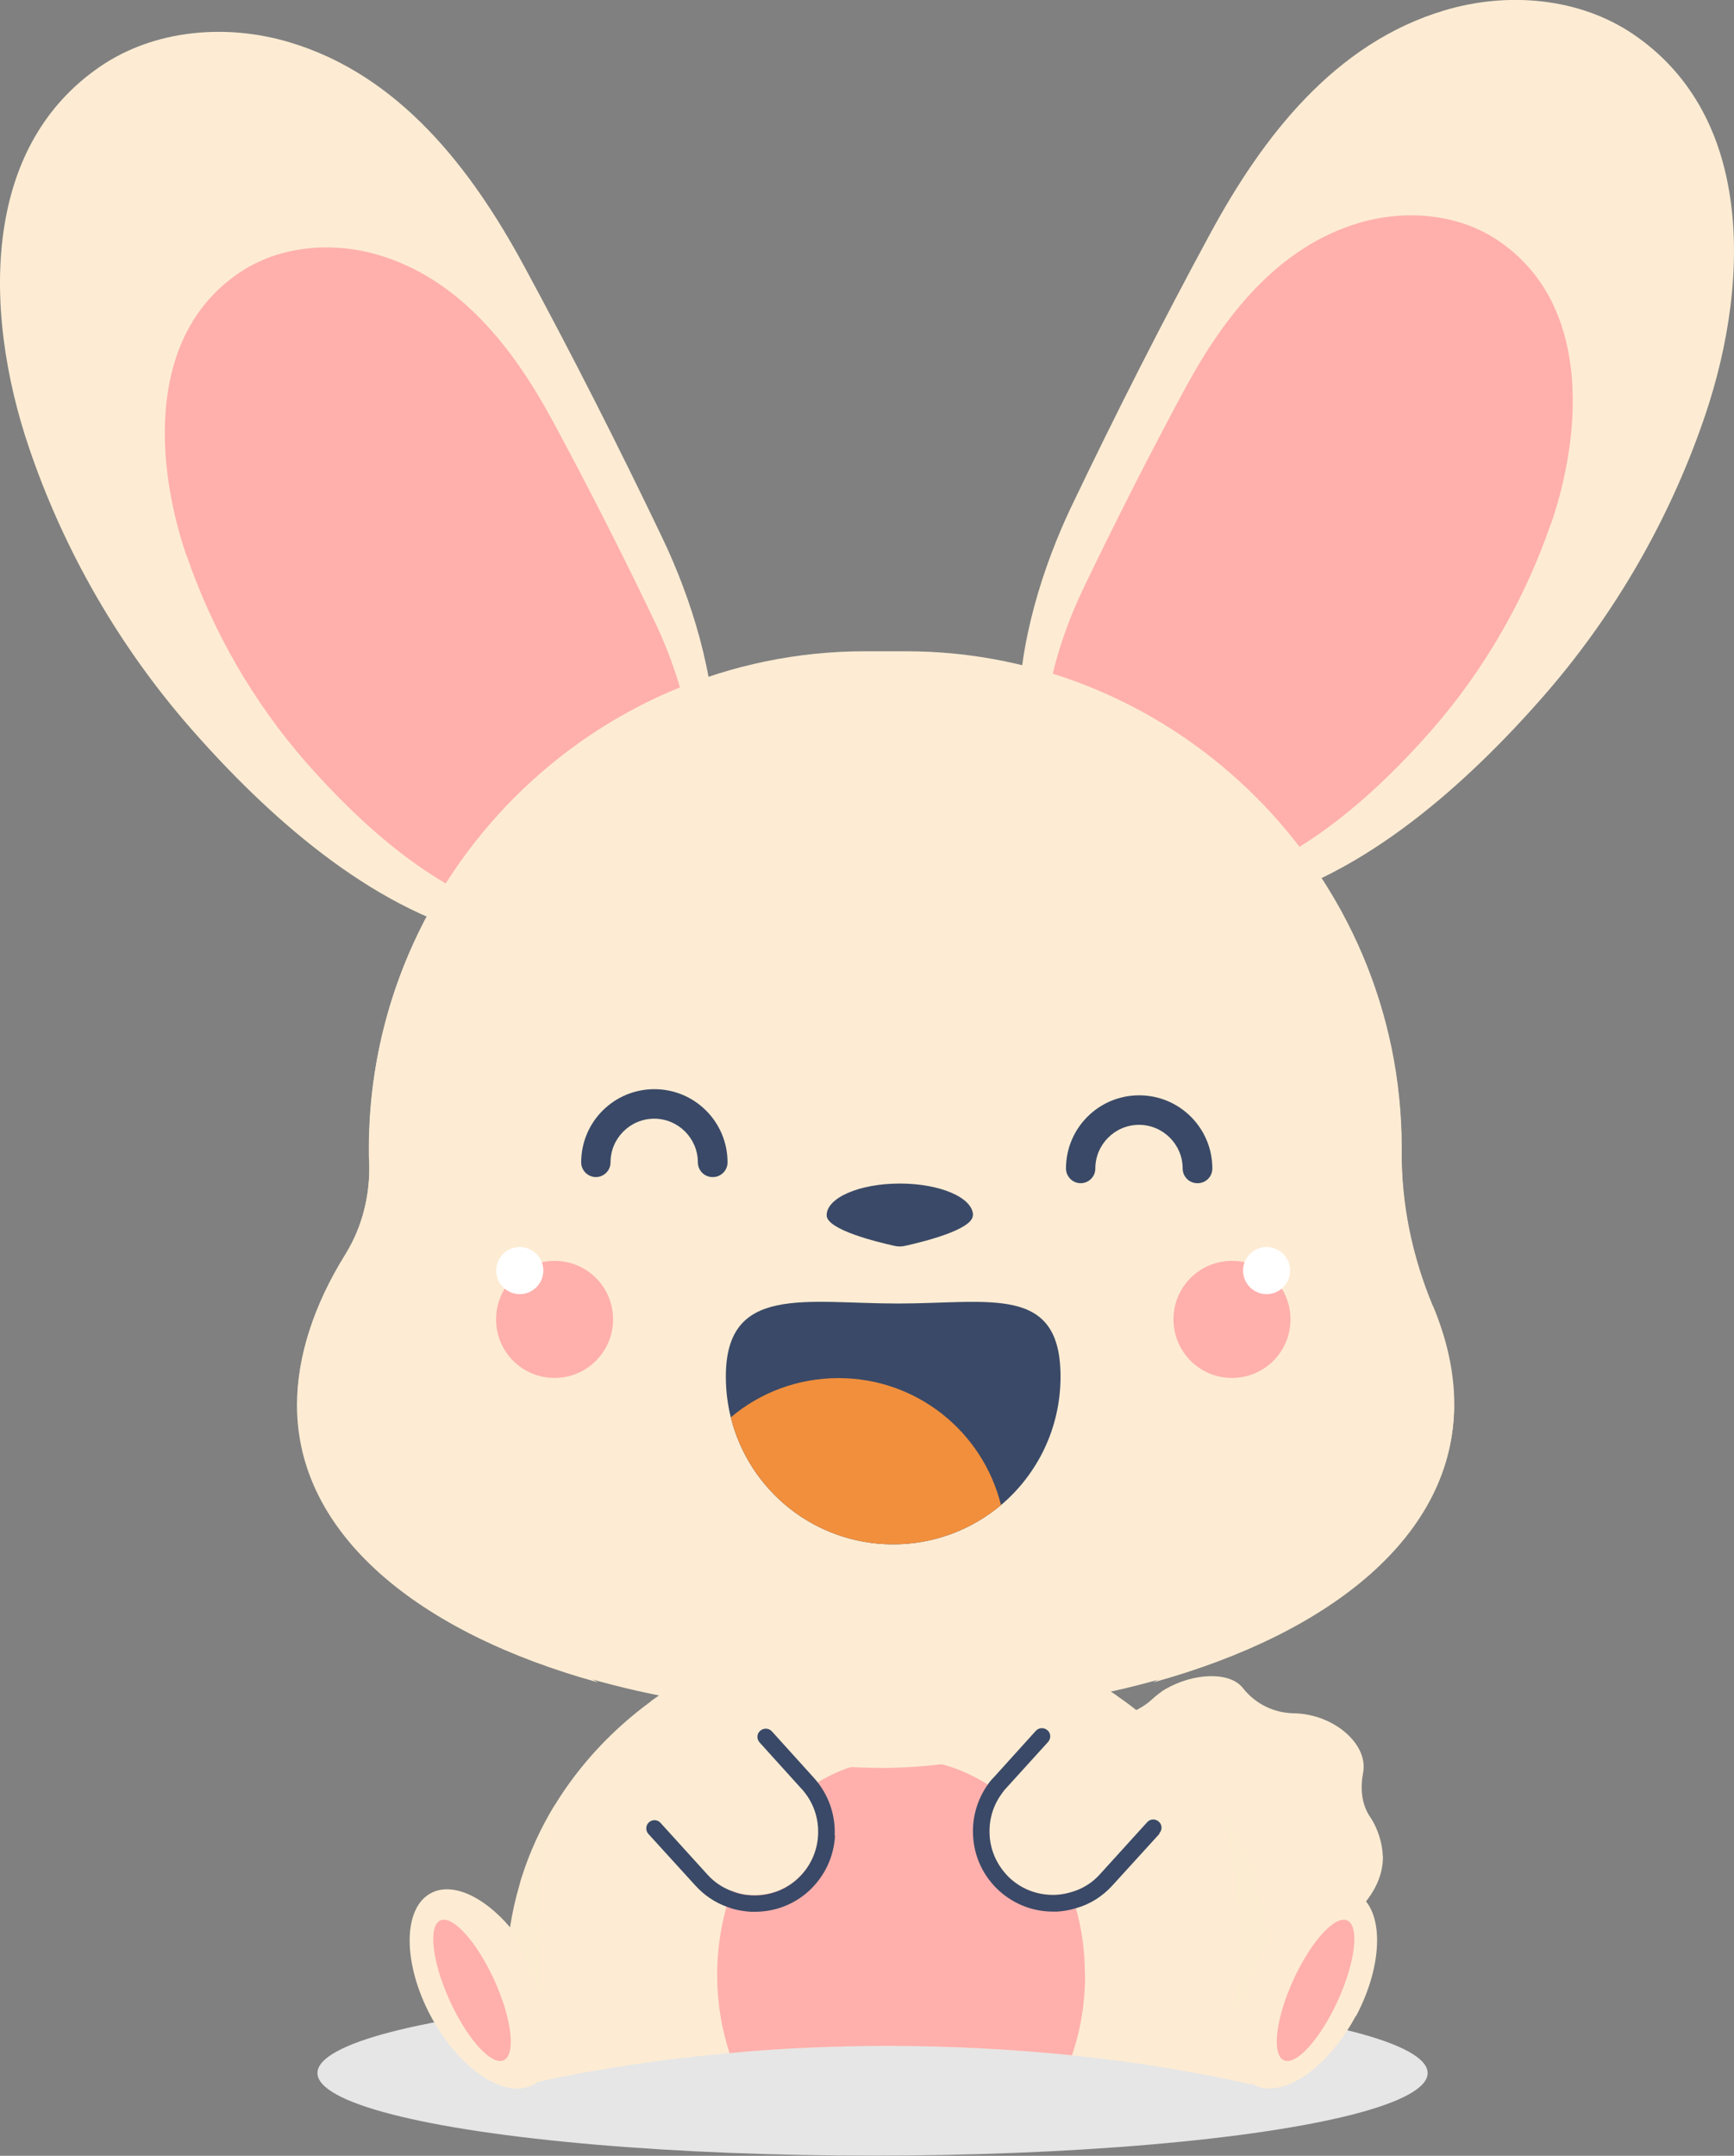 <?xml version="1.0" encoding="UTF-8"?>
<svg xmlns="http://www.w3.org/2000/svg" width="101.65" height="126.32" viewBox="0 0 101.65 126.32">
  <rect x="0" y="0" width="101.65" height="126.32" fill="#808080" stroke="none"/>
  <defs>
    <style>
      .cls-1 {
        fill: #e6e6e6;
      }

      .cls-2 {
        fill: #ffb0ac;
      }

      .cls-3 {
        fill: #fff;
      }

      .cls-4 {
        fill: #f18f3d;
      }

      .cls-5, .cls-6, .cls-7 {
        fill: #fdecd3;
      }

      .cls-8 {
        fill: #3a4967;
      }

      .cls-6, .cls-9, .cls-7 {
        mix-blend-mode: multiply;
      }

      .cls-7 {
        opacity: .5;
      }

      .cls-10 {
        isolation: isolate;
      }
    </style>
  </defs>
  <g class="cls-10">
    <g id="Layer_1" data-name="Layer 1">
      <g>
        <ellipse class="cls-1" cx="51.15" cy="121.47" rx="32.54" ry="4.84"/>
        <g>
          <g>
            <path class="cls-5" d="m81.07,108.73c.03,1.91-1.4,3.39-2.94,4.42-.22.15-.7.37-1.32.61-1.75.69-4.62,1.51-6.04,1.1-.66-.19-1.35-.19-1.98.09-1.5.66-3.59-1.06-4.63-2.3-1.82-2.17-2.65-4.19-1.57-5.92.4-.64.59-1.41.51-2.16-.01-.1-.02-.21-.02-.32,0-.63.55-1.56,1.31-2.38h0c.61-.68,1.35-1.27,2-1.56.39-.18.77-.4,1.09-.69.31-.28.59-.5.81-.63,1.68-.98,3.8-1.06,4.57-.08.73.93,1.81,1.46,2.99,1.48,2.34.04,4.37,1.81,4.06,3.47-.17.9-.11,1.83.4,2.59.47.68.74,1.61.75,2.31Z"/>
            <g class="cls-9">
              <path class="cls-5" d="m77.67,111.25s0,.02,0,.03c0,1.37-.97,2.56-2.28,2.97-1.63.51-3.55.91-4.62.6-.66-.19-1.35-.19-1.98.09-1.5.66-3.59-1.06-4.63-2.3-1.84-2.19-2.67-4.22-1.54-5.96.4-.61.59-1.32.49-2.04-.02-.12-.03-.26-.03-.4,0-.63.55-1.56,1.31-2.38h0c.19-.16.36-.28.5-.37,1.75-1.02,3.98-1.07,4.67.05.56.92,1.66,1.36,2.74,1.35,2.41-.04,4.54,1.77,4.22,3.47-.17.89-.13,1.82.39,2.57.48.68.75,1.63.76,2.33Z"/>
            </g>
          </g>
          <g>
            <path class="cls-5" d="m101.38,11.28c-.6-3.65-2.28-6.98-5.6-9.25-3.19-2.18-7.41-2.53-11.11-1.42-6.43,1.92-10.64,7.39-13.71,13.05-2.84,5.24-5.56,10.6-8.13,15.97-3.35,7-5.93,18.44,3.01,22.77,2.3,1.12,5.01,1.18,7.49.57,6.66-1.64,12.71-7.11,17.11-12.13,4.2-4.79,7.45-10.42,9.5-16.45,1.36-3.99,2.16-8.77,1.44-13.11Z"/>
            <path class="cls-2" d="m90.93,30.64c-1.52,4.45-3.92,8.62-7.02,12.16-3.26,3.71-7.73,7.75-12.65,8.97-.33.08-.67.15-1,.19-1.55.22-3.15.07-4.54-.61-3.87-1.88-4.83-5.55-4.45-9.32.27-2.66,1.19-5.36,2.22-7.51,1.9-3.97,3.92-7.94,6.01-11.81,2.27-4.18,5.39-8.22,10.14-9.64,2.73-.82,5.86-.56,8.22,1.05,2.46,1.68,3.7,4.14,4.14,6.84.53,3.21-.06,6.75-1.06,9.69Z"/>
          </g>
          <g>
            <path class="cls-5" d="m.27,13.15c.6-3.65,2.28-6.98,5.6-9.25,3.19-2.18,7.41-2.53,11.11-1.42,6.43,1.92,10.64,7.39,13.71,13.05,2.84,5.24,5.56,10.6,8.13,15.97,3.35,7,5.93,18.44-3.01,22.77-2.3,1.11-5.01,1.18-7.49.57-6.66-1.64-12.71-7.11-17.11-12.13-4.2-4.79-7.45-10.42-9.5-16.45C.35,22.28-.45,17.49.27,13.15Z"/>
            <path class="cls-2" d="m10.93,32.52c1.52,4.45,3.92,8.62,7.02,12.16,3.26,3.71,7.73,7.75,12.65,8.97.33.08.67.15,1,.19,1.55.22,3.15.07,4.54-.61,3.87-1.88,4.83-5.55,4.45-9.32-.27-2.66-1.19-5.36-2.22-7.51-1.9-3.97-3.92-7.94-6.01-11.81-2.27-4.18-5.39-8.22-10.14-9.64-2.73-.82-5.86-.56-8.22,1.05-2.46,1.68-3.7,4.14-4.14,6.84-.53,3.21.06,6.75,1.06,9.69Z"/>
          </g>
          <path class="cls-5" d="m79.47,118.14c-1.66,3.1-4.34,4.9-6,4.01-.04-.03-.08-.05-.11-.08,0,.02-.02.03-.03.06-3.29-.74-6.81-1.32-10.49-1.7-3.46-.35-7.09-.55-10.8-.55-3.17,0-6.28.14-9.27.42-3.94.35-7.71.92-11.23,1.68-.09.07-.18.13-.28.18-1.66.88-4.34-.92-6-4.01-1.66-3.1-1.66-6.34,0-7.22,1.25-.67,3.1.19,4.64,2,.13-.86.32-1.7.57-2.52.03-.14.08-.29.12-.42.48-1.5,1.13-2.91,1.95-4.25,1.44-2.34,3.35-4.39,5.62-6.05,3.81-2.78,8.64-4.44,13.89-4.44s9.75,1.55,13.49,4.16c4.81,3.33,8.1,8.41,8.76,14.22,1.63-2.27,3.78-3.46,5.19-2.71,1.65.88,1.65,4.12,0,7.22Z"/>
          <path class="cls-2" d="m63.61,115.73c0,1.66-.27,3.25-.77,4.7-3.46-.35-7.09-.55-10.8-.55-3.17,0-6.28.14-9.27.42-.47-1.42-.73-2.96-.73-4.57,0-1.41.2-2.76.55-4.02.09-.31.19-.62.3-.93.37.16.77.24,1.18.26.99.04,1.95-.29,2.68-.96.74-.67,1.17-1.59,1.22-2.59.04-.93-.25-1.82-.83-2.53.27-.2.54-.37.82-.54,1.46-.87,3.1-1.36,4.85-1.36,1.84,0,3.57.54,5.09,1.5.28.17.54.36.8.56-.49.67-.74,1.5-.7,2.36.04.99.48,1.91,1.21,2.59.74.67,1.68,1,2.68.96.31-.02.61-.07.89-.16.1.3.2.61.29.93.35,1.23.53,2.55.53,3.92Z"/>
          <path class="cls-6" d="m65.53,99.41c-3.11,2.53-8.16,4.18-13.86,4.18s-10.38-1.52-13.52-3.9c3.81-2.78,8.64-4.44,13.89-4.44s9.75,1.55,13.49,4.16Z"/>
          <path class="cls-5" d="m84,76.53c-1.21-2.9-1.86-6-1.83-9.15,0-.05,0-.1,0-.14h0c0-15.99-13.09-29.08-29.08-29.08h-2.37c-15.99,0-29.08,13.09-29.08,29.08h0c0,.26,0,.52.01.77.07,1.93-.39,3.85-1.41,5.49-1.81,2.91-2.81,5.92-2.81,8.76,0,11.04,15.18,18.29,33.91,18.29s33.91-7.25,33.91-18.29c0-1.86-.43-3.79-1.24-5.73Z"/>
          <g class="cls-9">
            <path class="cls-5" d="m39.93,40.32c-7.07,5.22-11.89,15.33-11.89,26.88,0,.27,0,.54,0,.81.05,2.04-.31,4.06-1.11,5.79-1.42,3.06-2.21,6.24-2.21,9.23,0,6.78,4.05,12.2,10.34,15.55-10.53-2.9-17.65-8.67-17.65-16.24,0-2.84,1-5.85,2.81-8.76,1.02-1.64,1.49-3.55,1.42-5.49-.02-.25-.02-.51-.02-.77,0-12.19,7.6-22.69,18.29-26.99Z"/>
            <path class="cls-5" d="m85.24,82.34c0,7.57-7.13,13.34-17.64,16.24,6.3-3.35,10.34-8.77,10.34-15.55,0-1.96-.34-4-.98-6.04-.95-3.06-1.45-6.32-1.44-9.64v-.15c0-8.43-2.57-16.09-6.7-21.64-1.61-2.16-3.45-4-5.47-5.44,3.88,1.47,7.39,3.76,10.27,6.66,5.28,5.27,8.54,12.54,8.54,20.53v.15c-.03,3.15.61,6.24,1.83,9.14.8,1.94,1.24,3.87,1.24,5.73Z"/>
          </g>
          <g>
            <path class="cls-8" d="m48.95,107.54c-.06,1.26-.61,2.41-1.53,3.26-.87.79-1.98,1.22-3.16,1.22-.08,0-.16,0-.23,0-.5-.03-.99-.12-1.44-.3-.69-.25-1.31-.67-1.82-1.23l-2.76-3.03c-.18-.2-.16-.51.03-.68.2-.18.5-.17.68.03l2.76,3.04c.39.43.86.75,1.4.95.37.16.77.24,1.18.26.99.04,1.95-.29,2.68-.96.74-.67,1.17-1.59,1.22-2.59.04-.93-.25-1.82-.83-2.53-.04-.06-.09-.11-.14-.16l-2.46-2.72c-.18-.2-.17-.51.03-.68.2-.18.51-.17.69.03l2.46,2.72c.09.1.16.18.24.29.68.88,1.03,1.97.98,3.1Z"/>
            <path class="cls-8" d="m67.97,107.45l-2.76,3.03c-.58.64-1.31,1.1-2.13,1.33-.35.11-.74.18-1.12.2-.08,0-.16,0-.23,0-1.18,0-2.28-.43-3.16-1.22-.93-.85-1.47-2-1.53-3.26-.05-1.07.26-2.11.87-2.97.1-.15.22-.29.35-.42l2.46-2.72c.18-.2.49-.21.69-.03.2.17.21.48.03.68l-2.47,2.72c-.1.1-.18.22-.26.33-.49.67-.74,1.5-.7,2.36.04.99.48,1.91,1.21,2.59.74.67,1.68,1,2.68.96.31-.02.61-.07.89-.16.65-.18,1.24-.54,1.7-1.06l2.76-3.04c.18-.2.49-.21.68-.03.2.17.22.48.03.68Z"/>
          </g>
          <path class="cls-8" d="m70.19,69.33c-.48,0-.86-.39-.86-.86,0-1.41-1.15-2.56-2.56-2.56s-2.56,1.15-2.56,2.56c0,.48-.39.86-.86.86s-.86-.39-.86-.86c0-2.37,1.92-4.29,4.29-4.29s4.29,1.92,4.29,4.29c0,.48-.39.86-.86.86Z"/>
          <path class="cls-8" d="m41.77,68.97c-.48,0-.86-.39-.86-.86,0-1.41-1.15-2.56-2.56-2.56s-2.56,1.15-2.56,2.56c0,.48-.39.86-.86.86s-.86-.39-.86-.86c0-2.37,1.92-4.29,4.29-4.29s4.29,1.92,4.29,4.29c0,.48-.39.86-.86.86Z"/>
          <g>
            <path class="cls-2" d="m35.94,77.31c0,1.89-1.53,3.43-3.43,3.43s-3.43-1.53-3.43-3.43,1.53-3.43,3.43-3.43,3.43,1.53,3.43,3.43Z"/>
            <path class="cls-3" d="m31.85,74.45c0,.76-.62,1.38-1.38,1.38s-1.38-.62-1.38-1.38.62-1.38,1.38-1.38,1.38.62,1.38,1.38Z"/>
          </g>
          <g>
            <path class="cls-2" d="m68.79,77.31c0,1.89,1.53,3.43,3.43,3.43s3.43-1.53,3.43-3.43-1.53-3.43-3.43-3.43-3.43,1.53-3.43,3.43Z"/>
            <path class="cls-3" d="m72.87,74.45c0,.76.62,1.38,1.38,1.38s1.38-.62,1.38-1.38-.62-1.38-1.38-1.38-1.38.62-1.38,1.38Z"/>
          </g>
          <g>
            <path class="cls-8" d="m62.17,80.67c0,3.02-1.36,5.72-3.49,7.52-1.72,1.44-3.92,2.3-6.32,2.3-4.6,0-8.46-3.16-9.52-7.44-.19-.77-.29-1.56-.29-2.39,0-5.42,4.66-4.28,10.08-4.28s9.54-1.13,9.54,4.28Z"/>
            <path class="cls-4" d="m58.68,88.19c-1.72,1.44-3.92,2.3-6.32,2.3-4.6,0-8.46-3.16-9.52-7.44,1.7-1.44,3.91-2.3,6.32-2.3,4.6,0,8.46,3.16,9.52,7.44Z"/>
          </g>
          <path class="cls-8" d="m57.03,71.21c0,.85-2.98,1.57-3.97,1.79-.21.05-.42.05-.63,0-.99-.22-3.97-.94-3.97-1.79,0-1.03,1.92-1.86,4.29-1.86s4.29.83,4.29,1.86Z"/>
          <g class="cls-9">
            <path class="cls-7" d="m74.29,113.62l-1.99,4.66s1.27-6-.91-12.84c0,0,2.36,3.26,2.91,8.17Z"/>
            <path class="cls-7" d="m31.93,117.47l-1.99-4.64c.13-.85.31-1.66.52-2.43.03-.14.08-.29.12-.42.48-1.5,1.13-2.91,1.95-4.25-1.66,6.12-.67,11.32-.6,11.74Z"/>
          </g>
          <path class="cls-2" d="m75.81,116.03c-1.03,2.26-1.27,4.36-.55,4.69s2.14-1.24,3.17-3.5c1.03-2.26,1.27-4.36.55-4.69-.72-.33-2.14,1.24-3.17,3.5Z"/>
          <path class="cls-2" d="m28.98,116.03c1.03,2.26,1.27,4.36.55,4.69s-2.14-1.24-3.17-3.5c-1.03-2.26-1.27-4.36-.55-4.69.72-.33,2.14,1.24,3.17,3.5Z"/>
        </g>
      </g>
    </g>
  </g>
</svg>